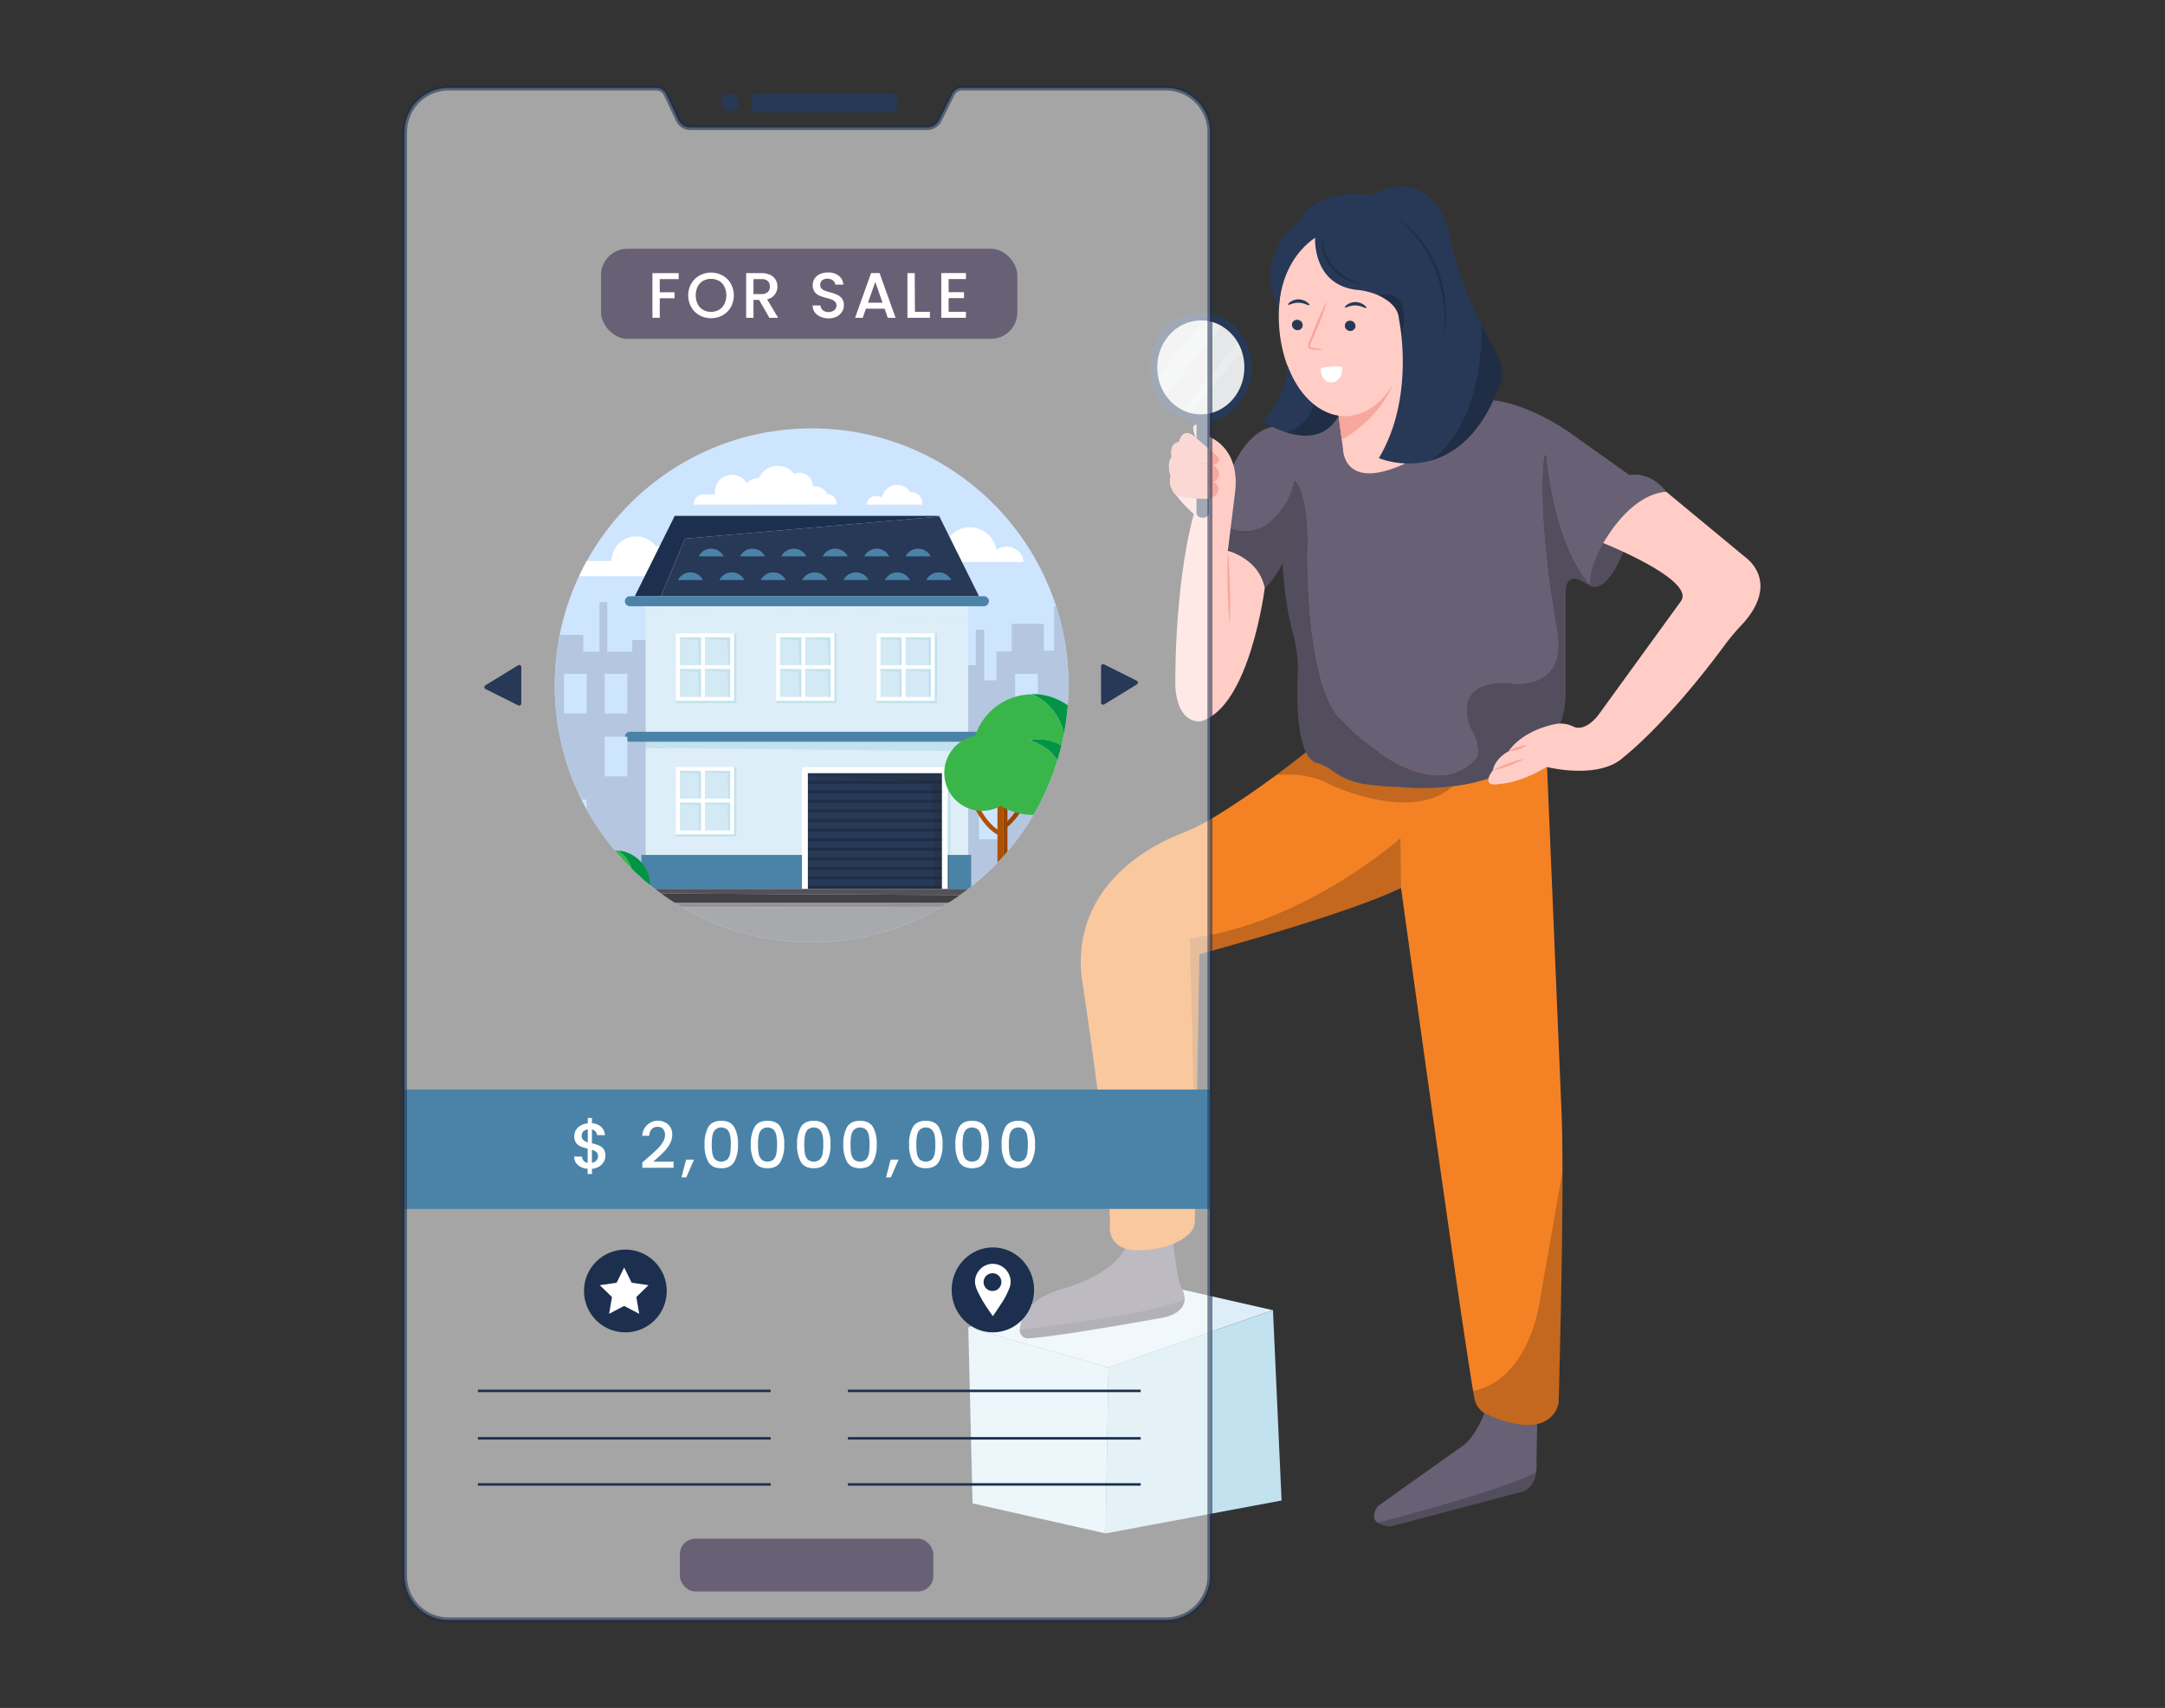 <svg id="f045c98a-126e-4718-a6d0-998c0816e900" data-name="Layer 1" xmlns="http://www.w3.org/2000/svg" xmlns:xlink="http://www.w3.org/1999/xlink" width="865.76" height="682.89" viewBox="0 0 865.76 682.89"><rect x="0" y="0" width="865.76" height="682.89" fill="#333333" stroke="none"/><defs><clipPath id="ab39a234-8046-46b1-aeb1-03e0c567b6d4"><path id="fef57288-abab-4b58-abb4-5b0ea785bd67" data-name="SVGID" d="M384.63,35.18h81.58A17.62,17.62,0,0,1,483.84,52.8V630.09a17.62,17.62,0,0,1-17.63,17.62H179.39a17.62,17.62,0,0,1-17.62-17.62V52.8a17.62,17.62,0,0,1,17.62-17.62h83.14a4.22,4.22,0,0,1,3.83,2.43l4.85,10.27A5.37,5.37,0,0,0,276.05,51H370.8a5.36,5.36,0,0,0,4.79-3l5.25-10.47A4.24,4.24,0,0,1,384.63,35.18Z" fill="#fff" stroke="#1c2f4f" stroke-miterlimit="10" stroke-width="2" opacity="0.56"/></clipPath><clipPath id="a6c099f0-1a89-4d88-80f1-85a52a3c71b1"><circle id="b07f0308-8a83-4211-ae48-250b568795dd" data-name="SVGID" cx="324.56" cy="274" r="102.72" fill="#cee5ff"/></clipPath></defs><path d="M614.41,584.53a19.48,19.48,0,0,1-.12,4.12c-1,7.49-6.51,8-6.51,8l-51.57,13.63a10.37,10.37,0,0,1-5.22-1.41c-3.43-2.34.06-6.7.06-6.7l33.16-23.57c6.63-4,10.68-17,10.68-17l19.89,3Z" fill="#686175" data-primary="true"/><path d="M614.29,588.65c-1,7.49-6.51,8-6.51,8l-51.57,13.63a10.37,10.37,0,0,1-5.22-1.41l.06-.07S601.93,595.66,614.29,588.65Z" opacity="0.2"/><polygon points="387.21 530.73 443.27 546.75 509.05 523.87 446.13 509.57 387.21 530.73" fill="#ddeef8"/><polygon points="443.27 546.75 442.12 613.11 388.92 601.1 387.21 530.73 443.27 546.75" fill="#d5ebf7"/><polygon points="509.05 523.87 512.49 599.95 442.12 613.11 443.27 546.75 509.05 523.87" fill="#c2e2ef"/><path d="M473.7,519c.1,2.82-1.44,6.07-8.1,7.73,0,0-40.41,7.41-54.32,8.38a3.24,3.24,0,0,1-3.46-3.43c.25-4.48,2.89-12.12,16.88-16.37,0,0,28.36-7,26.89-24.31l17.32,1.84s.74,12.53,2.95,21A10.66,10.66,0,0,1,473.7,519Z" fill="#686175" data-primary="true"/><path d="M473.7,519c.1,2.82-1.44,6.07-8.1,7.73,0,0-40.41,7.41-54.32,8.38a3.24,3.24,0,0,1-3.46-3.43S468.91,524.48,473.7,519Z" opacity="0.2"/><path d="M623.4,556.19c0,1.1-.06,2.2-.09,3.31h0v.19a8.64,8.64,0,0,1-.87,3.71l0,0c0,.09-.07.17-.12.26a11.27,11.27,0,0,1-.68,1.13.91.91,0,0,1-.11.16c-5.84,8.44-19.61,3.83-26.68.68a1.36,1.36,0,0,1-.25-.11,8.67,8.67,0,0,1-5-6.4c-.15-.83-.31-1.76-.49-2.78C582.83,518.84,560.26,355,560.26,355c-22.47,11-80.66,26.52-80.66,26.52l-1.81,106.73a7,7,0,0,1-2.17,5c-8.7,8.07-23.66,6.51-23.66,6.51-9.57-1.85-8.1-10.32-8.1-10.32,0-25.42-11.42-99.46-11.42-99.46-3.32-36.53,28.49-52.27,40.08-56.76a80.65,80.65,0,0,0,12.16-6c18.86-11.28,38-26.78,38-26.78L618.46,302l5.9,140.72c.31,6.55.44,15.58.45,25.73C624.86,499.7,623.79,541.74,623.4,556.19Z" fill="#f48225" data-secondary="true"/><path d="M560.26,355l-.21-19.91s-38.29,34.23-84.23,40.09l2.26,95.48,1.51-89.14S532.57,368.08,560.26,355Z" opacity="0.2"/><path d="M580.84,314.49c-16.47,14.77-49.13-.85-49.13-.85-9.38-5.4-21.24-3.72-21.24-3.72l11.82-9.11a8.35,8.35,0,0,0,3.61,4.05,19.68,19.68,0,0,1,6.6,3.1,29.55,29.55,0,0,0,13,5.53,121.33,121.33,0,0,0,14,1.21,100.85,100.85,0,0,0,21.15-.27Z" opacity="0.2"/><path d="M635.92,234.19s5.82,4.47,13.42-13.86l1.79-23.71-20.57,24.15Z" fill="#686175" data-primary="true"/><path d="M635.92,234.19s5.82,4.47,13.42-13.86l1.79-23.71-20.57,24.15Z" opacity="0.2"/><path d="M648.45,206.91c-14.31,17-12.53,27.28-12.53,27.28-13.23-15.1-16.83-42.87-17.67-51.81a.31.31,0,0,0-.62,0c-3,25.37,5,68.54,5,68.54,5.2,27.75-20.82,22.25-20.82,22.25-22.53,0-13.28,18.5-13.28,18.5,4.62,8.1,1.73,11.56,1.73,11.56-19.65,21.38-53.47-14.74-53.47-14.74-15-12.71-14.16-67.34-14.16-67.34.86-24.28-4.91-28.9-4.91-28.9a29.7,29.7,0,0,1-11.56,17.92c-10.68,6-19.49-1.64-21.11-3.19l8.18-21.08c7.16-14.76,15.65-15.21,15.65-15.21l17.44-8.5,70.23-2.24c16.1,1.8,31.75,13.42,31.75,13.42l23.26,16.56c9.39-1.35,14.75,6.7,14.75,6.7C658.74,196.62,648.45,206.91,648.45,206.91Z" fill="#686175" data-primary="true"/><path d="M624.84,468.3q0,14.32-.18,28.86-.36,29.9-1.26,59c0,1.1-.06,2.2-.09,3.31h0a10.07,10.07,0,0,1-.9,3.93c0,.09-.07.17-.12.26a8.56,8.56,0,0,1-.53.93l-.15.2a.91.91,0,0,1-.11.16c-.27.36-.56.66-.79,1-2.68,3.35-9.6,6.78-25.89-.27a1.36,1.36,0,0,1-.25-.11,8.67,8.67,0,0,1-5-6.4c-.15-.83-.31-1.76-.49-2.78,0-.09,0-.17,0-.26s20.16-1.8,26.42-34.58l9.29-53.1Z" opacity="0.2"/><path d="M635.92,234.19l-4-2.23c-6.26-2.69-5.8,4.92-5.8,4.92v39.81c-.46,30.85-30.42,34.43-30.42,34.43a76,76,0,0,1-15.08,3.31,100.85,100.85,0,0,1-21.15.27,121.33,121.33,0,0,1-14-1.21,29.55,29.55,0,0,1-13-5.53,19.68,19.68,0,0,0-6.6-3.1,8.35,8.35,0,0,1-3.61-4.05c-3.58-7.3-3.66-21.75-3.27-31.2a52.59,52.59,0,0,0-1.92-16.37c-3.55-12.82-4.17-28-4.17-28-4,7.61-7.16,9.85-7.16,9.85,0-11.18-24.15-19.24-24.15-19.24l3.45-8.88c1.62,1.55,10.43,9.18,21.11,3.19a29.7,29.7,0,0,0,11.56-17.92s5.77,4.62,4.91,28.9c0,0-.87,54.63,14.16,67.34,0,0,33.82,36.12,53.47,14.74,0,0,2.89-3.46-1.73-11.56,0,0-9.25-18.5,13.28-18.5,0,0,26,5.5,20.82-22.25,0,0-8-43.17-5-68.54a.31.31,0,0,1,.62,0C619.09,191.32,622.69,219.09,635.92,234.19Z" fill="#686175" data-primary="true"/><path d="M635.92,234.19l-4-2.23c-6.26-2.69-5.8,4.92-5.8,4.92v39.81c-.46,30.85-30.42,34.43-30.42,34.43a76,76,0,0,1-15.08,3.31,100.85,100.85,0,0,1-21.15.27,121.33,121.33,0,0,1-14-1.21,29.55,29.55,0,0,1-13-5.53,19.68,19.68,0,0,0-6.6-3.1,8.35,8.35,0,0,1-3.61-4.05c-3.58-7.3-3.66-21.75-3.27-31.2a52.59,52.59,0,0,0-1.92-16.37c-3.55-12.82-4.17-28-4.17-28-4,7.61-7.16,9.85-7.16,9.85,0-11.18-24.15-19.24-24.15-19.24l3.45-8.88c1.62,1.55,10.43,9.18,21.11,3.19a29.7,29.7,0,0,0,11.56-17.92s5.77,4.62,4.91,28.9c0,0-.87,54.63,14.16,67.34,0,0,33.82,36.12,53.47,14.74,0,0,2.89-3.46-1.73-11.56,0,0-9.25-18.5,13.28-18.5,0,0,26,5.5,20.82-22.25,0,0-8-43.17-5-68.54a.31.31,0,0,1,.62,0C619.09,191.32,622.69,219.09,635.92,234.19Z" opacity="0.2"/><path d="M535.29,166.21l1.79,13.42s0,17,24.6,5.81l13.86-35.78-18.78-7.16Z" fill="#ffcdc6"/><path d="M535,164.23l1.54,11.53s14.76-7.37,20.87-23.06Z" fill="#f7a79e"/><ellipse cx="537.77" cy="126.42" rx="26.4" ry="39.99" fill="#ffcdc6"/><path d="M600.22,153.3c-.44.94-.91,1.86-1.29,2.81-7.34,18.21-17.68,25.52-26.84,28.06a34,34,0,0,1-20.7-1c10.44-17.4,10.13-37.94,9.06-48.47a69.41,69.41,0,0,0-1-7c-.25-4.86-4.44-7.87-8.22-9.61a28,28,0,0,0-8.55-2.18c-18-2-16.77-20.86-16.77-20.86-14.35,9.9-14.44,27.69-14.44,28.09-11.17-20.57,8.18-34.8,8.18-34.8,7.15-13.86,28.62-10.29,28.62-10.29,14.07-7.44,22.31-1.47,26.68,4.6a27.15,27.15,0,0,1,4.61,11.06c2.44,13.8,8.73,27.9,12.93,36.25,2.37,4.69,4.08,7.58,4.08,7.58C601.93,147,601,151.59,600.22,153.3Z" fill="#273956"/><path d="M535.29,166.21c-5,9.2-13.8,8.86-20.68,6.75h0a41.14,41.14,0,0,1-9.72-4.51,33,33,0,0,0,9.81-22.64c3,8.14,7,13,10.79,16C530.71,165.89,535.29,166.21,535.29,166.21Z" fill="#273956"/><path d="M641.13,217.14s37.28,14.82,31,23.31l-33.1,45.62s-5.13,6.85-10,4.37a11.57,11.57,0,0,0-7.84-.77c-5.38,1.24-13.26,4.12-17.93,10.72,0,0-5.36,2.68-6.26,7.6,0,0-5.81,7.15,3.13,5.37,0,0,7.16,0,18.34-6.71,0,0,21,5.36,30.86-4,0,0,16.46-12.44,40.25-44.57a91.1,91.1,0,0,1,6.93-8.27c4.1-4.34,10.58-13.2,5.77-22.05a16.06,16.06,0,0,0-3.93-4.64l-32-26.47S653.51,196.06,641.13,217.14Z" fill="#ffcdc6"/><path d="M597,308a40.08,40.08,0,0,1,6.09-2.76,39.17,39.17,0,0,1,6.44-1.82A44.61,44.61,0,0,1,597,308Z" fill="#f7a79e"/><path d="M603.27,300.39a15.27,15.27,0,0,1,7.4-2.38,13.31,13.31,0,0,1-3.54,1.67A13.73,13.73,0,0,1,603.27,300.39Z" fill="#f7a79e"/><path d="M505.77,235.09s-5.92,47.38-25.44,53.27c0,0-9.21,1.84-10.32-13.63,0,0-.73-39,7.37-69.25,0,0-11.42-9.58-9.21-15.1,0,0-1.84-4.79.37-7.74,0,0-1.1-5.52,2.95-5.89,0,0,1.47-6.63,6.63-1.84,0,0-2.95-6.63,1.47-4.79l3.69,4.42s12.52,4.05,10.68,21.73L491,220.22S503.59,223.44,505.77,235.09Z" fill="#ffcdc6"/><path d="M478.47,164.33h4.95a0,0,0,0,1,0,0V204.9a2.07,2.07,0,0,1-2.07,2.07h-.81a2.07,2.07,0,0,1-2.07-2.07V164.33a0,0,0,0,1,0,0Z" fill="#273956"/><ellipse cx="480.17" cy="146.91" rx="20.44" ry="22.02" fill="#273956"/><path d="M468.17,190.38a30.26,30.26,0,0,0,14.44,2,5.35,5.35,0,0,1,2.88.45,2.77,2.77,0,0,1,1.69,3.07,4.29,4.29,0,0,1-4.18,3.49c-3.07.08-8.42,0-12.62-1.23C470.38,198.11,466.7,194.8,468.17,190.38Z" fill="#f7a79e"/><path d="M468.54,182.64,485.12,186s5.16,2.6.37,6.82c0,0-11.79.91-17.32-2.4A8.85,8.85,0,0,1,468.54,182.64Z" fill="#f7a79e"/><path d="M485.12,186s4.79-1.48.73-4.42l-7.73-6.63s-5.16-4.79-6.63,1.84c0,0-4.05,0-2.95,5.89Z" fill="#f7a79e"/><path d="M497.6,146.91c0,10.38-7.8,18.77-17.42,18.77a16.21,16.21,0,0,1-3.9-.47,16,16,0,0,1-3.39-1.25,17.7,17.7,0,0,1-6.75-5.92,19.2,19.2,0,0,1-3-7.3,20.06,20.06,0,0,1-.37-3.83c0-10.37,7.81-18.77,17.44-18.77.39,0,.76,0,1.14,0a16.37,16.37,0,0,1,7.23,2.26,18.14,18.14,0,0,1,6.33,6.4,18.92,18.92,0,0,1,1.61,3.47A20,20,0,0,1,497.6,146.91Z" fill="#e6e7e8"/><path d="M491.75,249.68c-.27-2.45-.43-4.9-.57-7.35s-.23-4.91-.3-7.37-.1-4.91-.07-7.37l.05-3.69c.05-1.23.07-2.45.15-3.68.15,1.22.22,2.45.34,3.67l.23,3.68c.15,2.46.23,4.91.3,7.37s.1,4.91.07,7.37S491.89,247.22,491.75,249.68Z" fill="#f7a79e"/><g opacity="0.2"><path d="M557.42,86.43A35.87,35.87,0,0,1,563,90.51a50.38,50.38,0,0,1,4.78,5,46.81,46.81,0,0,1,4,5.7l1.67,3,1.4,3.18.34.81.27.82.53,1.66.52,1.66c.19.55.26,1.13.4,1.69l.73,3.4c.15,1.14.25,2.3.37,3.45l.17,1.72c0,.58,0,1.16,0,1.74v3.46a11,11,0,0,1-.13,1.72l-.19,1.72c-.12,1.15-.26,2.29-.4,3.43,0-2.31.27-4.59.23-6.88l-.14-3.42c0-.57,0-1.15-.09-1.71l-.24-1.7-.46-3.38-.76-3.33c-.14-.55-.22-1.12-.41-1.66L575,111l-.54-1.62-.27-.8-.35-.78A47.1,47.1,0,0,0,567.17,96,46.37,46.37,0,0,0,557.42,86.43Z"/></g><g opacity="0.2"><path d="M528.75,94.49a18.81,18.81,0,0,0,.4,3.36,19.31,19.31,0,0,0,.9,3.21,18.71,18.71,0,0,0,3.34,5.69,12.75,12.75,0,0,0,1.13,1.2l.58.59.65.52c.43.34.84.71,1.3,1s.94.6,1.4.9c.24.15.46.32.71.45l.75.38,1.5.75c1,.46,2.1.82,3.14,1.29-1.1-.25-2.22-.52-3.32-.83l-1.59-.64-.8-.32c-.27-.12-.51-.27-.77-.41-.51-.27-1-.55-1.51-.84s-.94-.69-1.41-1l-.69-.53-.62-.61c-.4-.42-.86-.79-1.22-1.25a16.49,16.49,0,0,1-3.29-6.09A16,16,0,0,1,528.75,94.49Z"/></g><path d="M600.22,153.3c-.44.94-.91,1.86-1.29,2.81-7.34,18.21-17.68,25.52-26.84,28.06,21.9-15.82,20.44-53.11,20.39-54.16,2.37,4.69,4.08,7.58,4.08,7.58C601.93,147,601,151.59,600.22,153.3Z" opacity="0.2"/><path d="M560.45,134.73a69.41,69.41,0,0,0-1-7c-.25-4.86-4.44-7.87-8.22-9.61C551.22,118.14,565.35,113.49,560.45,134.73Z" opacity="0.2"/><path d="M535.29,166.21c-5,9.2-13.8,8.86-20.68,6.75h0s9.06-3.17,10.66-11.17h.22C530.71,165.89,535.29,166.21,535.29,166.21Z" opacity="0.2"/><path d="M488.55,130.44,466.14,158a19.2,19.2,0,0,1-3-7.3l18.21-22.56A16.37,16.37,0,0,1,488.55,130.44Z" fill="#fff" opacity="0.2"/><path d="M496.49,140.31l-20.21,24.9a16,16,0,0,1-3.39-1.25l22-27.12A18.92,18.92,0,0,1,496.49,140.31Z" fill="#fff" opacity="0.2"/><path id="b904c916-d1f6-4014-8d1a-fbbe6c2b4828" data-name="SVGID" d="M384.63,35.18h81.58A17.62,17.62,0,0,1,483.84,52.8V630.09a17.62,17.62,0,0,1-17.63,17.62H179.39a17.62,17.62,0,0,1-17.62-17.62V52.8a17.62,17.62,0,0,1,17.62-17.62h83.14a4.22,4.22,0,0,1,3.83,2.43l4.85,10.27A5.37,5.37,0,0,0,276.05,51H370.8a5.36,5.36,0,0,0,4.79-3l5.25-10.47A4.24,4.24,0,0,1,384.63,35.18Z" fill="#fff" opacity="0.56"/><g clip-path="url(#ab39a234-8046-46b1-aeb1-03e0c567b6d4)"><rect x="158.25" y="435.62" width="328.59" height="47.76" fill="#4b83a8"/></g><path id="fe43ebbb-d996-4dde-a145-a1eb06cd84e9" data-name="SVGID" d="M384.63,35.18h81.58A17.62,17.62,0,0,1,483.84,52.8V630.09a17.62,17.62,0,0,1-17.63,17.62H179.39a17.62,17.62,0,0,1-17.62-17.62V52.8a17.62,17.62,0,0,1,17.62-17.62h83.14a4.22,4.22,0,0,1,3.83,2.43l4.85,10.27A5.37,5.37,0,0,0,276.05,51H370.8a5.36,5.36,0,0,0,4.79-3l5.25-10.47A4.24,4.24,0,0,1,384.63,35.18Z" fill="none" stroke="#1c2f4f" stroke-miterlimit="10" stroke-width="2" opacity="0.56"/><rect x="300.58" y="37.45" width="58.17" height="7.45" rx="2.18" fill="#273956"/><circle cx="291.97" cy="40.94" r="3.49" fill="#273956"/><rect x="240.34" y="99.46" width="166.49" height="36.02" rx="10.57" fill="#686175" data-primary="true"/><circle id="b9cff8c0-e720-4f9d-ba24-9fcbe5829f3e" data-name="SVGID" cx="324.56" cy="274" r="102.72" fill="#cee5ff"/><g clip-path="url(#a6c099f0-1a89-4d88-80f1-85a52a3c71b1)"><path d="M409.33,224.69a6.88,6.88,0,0,0-10.88-4.85,10.72,10.72,0,0,0-19.79-3.79,7.34,7.34,0,0,0-.82-.08,7.44,7.44,0,0,0-7.44,7.44,7.71,7.71,0,0,0,.13,1.28Z" fill="#fff"/><path d="M231.86,230.4a4.06,4.06,0,0,1-.52-2,4.11,4.11,0,0,1,4.11-4.11h9.11a9.83,9.83,0,0,1,17.91-5.59,8.12,8.12,0,0,1,12,5.76,4.05,4.05,0,0,1,2.49,5.9Z" fill="#fff"/><polygon points="430.4 242.47 421.48 242.47 421.48 260.14 417.42 260.14 417.42 249.44 404.57 249.44 404.57 260.48 398.43 260.48 398.43 272 393.59 272 393.59 251.8 390.19 251.8 390.19 265.96 385.38 265.96 385.38 355.47 430.4 355.47 430.4 242.47" fill="#b5c7e0"/><rect x="405.97" y="269.42" width="9.06" height="15.83" fill="#cee5ff"/><rect x="405.97" y="294.57" width="9.06" height="15.83" fill="#cee5ff"/><rect x="391.49" y="294.57" width="9.06" height="15.83" fill="#cee5ff"/><rect x="391.49" y="319.72" width="9.06" height="15.83" fill="#cee5ff"/><polygon points="260.03 270.23 260.03 255.89 252.84 255.89 252.84 260.56 242.85 260.56 242.85 240.76 239.72 240.76 239.72 260.56 233.22 260.56 233.22 253.83 222.97 253.83 222.97 258.74 218.29 258.74 218.29 355.43 265.31 355.43 265.31 270.23 260.03 270.23" fill="#b5c7e0"/><polygon points="258.19 244.27 258.19 294.57 387.15 294.57 387.15 246.87 258.19 244.27" fill="#ddeef8"/><polygon points="387.15 242.42 258.19 242.42 258.19 244.27 387.15 246.87 387.15 242.42" fill="#ddeef8"/><polygon points="258.19 355.43 387.15 355.43 387.15 300.36 258.19 298.97 258.19 355.43" fill="#ddeef8"/><polygon points="258.19 294.57 258.19 298.97 387.15 300.36 387.15 294.57 258.19 294.57" fill="#c2e2ef"/><path d="M395.47,240.39a2,2,0,0,0-2-2H251.9a2,2,0,0,0-2,2h0a2,2,0,0,0,2,2H393.44a2,2,0,0,0,2-2Z" fill="#4b83a8"/><path d="M395.47,294.57a2,2,0,0,0-2-2H251.9a2,2,0,0,0-2,2h0a2,2,0,0,0,2,2H393.44a2,2,0,0,0,2-2Z" fill="#4b83a8"/><rect x="270.25" y="253.25" width="23.33" height="27" fill="#fff"/><rect x="271.85" y="254.84" width="20.14" height="23.81" fill="#d3e9f4"/><rect x="320.7" y="306.78" width="58.32" height="48.65" fill="#fff"/><rect x="323.06" y="309.15" width="53.59" height="46.29" fill="#273956"/><g opacity="0.2"><rect x="323.06" y="312.17" width="53.59" height="1.19"/><rect x="323.06" y="315.99" width="53.59" height="1.19"/><rect x="323.06" y="319.82" width="53.59" height="1.19"/><rect x="323.06" y="323.64" width="53.59" height="1.19"/><rect x="323.06" y="327.47" width="53.59" height="1.19"/><rect x="323.06" y="331.29" width="53.59" height="1.19"/><rect x="323.06" y="335.12" width="53.59" height="1.19"/><rect x="323.06" y="338.94" width="53.59" height="1.19"/><rect x="323.06" y="342.77" width="53.59" height="1.19"/><rect x="323.06" y="346.59" width="53.59" height="1.19"/><rect x="323.06" y="350.42" width="53.59" height="1.19"/><rect x="323.06" y="354.24" width="53.59" height="1.19"/></g><polygon points="323.06 309.15 376.65 309.15 376.65 355.43 374.02 355.43 372.58 312.76 323.06 310.33 323.06 309.15" fill="#231f20" opacity="0.2"/><rect x="379.01" y="341.82" width="9.36" height="13.62" fill="#4b83a8"/><rect x="256.47" y="341.82" width="64.23" height="13.62" fill="#4b83a8"/><polygon points="391.48 238.36 375.67 206.54 273.94 215.37 264.29 238.36 322.67 238.36 391.48 238.36" fill="#273956"/><polygon points="375.67 206.54 375.52 206.25 322.67 206.25 269.82 206.25 253.86 238.36 264.29 238.36 273.94 215.37 375.67 206.54" fill="#1c2f4f"/><path d="M281.11,231.92a5.61,5.61,0,0,0-10,0Z" fill="#4b83a8"/><path d="M297.66,231.92a5.61,5.61,0,0,0-10,0Z" fill="#4b83a8"/><path d="M314.21,231.92a5.61,5.61,0,0,0-10,0Z" fill="#4b83a8"/><path d="M330.76,231.92a5.61,5.61,0,0,0-10,0Z" fill="#4b83a8"/><path d="M347.31,231.92a5.61,5.61,0,0,0-10,0Z" fill="#4b83a8"/><path d="M363.86,231.92a5.61,5.61,0,0,0-10,0Z" fill="#4b83a8"/><path d="M380.4,231.92a5.61,5.61,0,0,0-10,0Z" fill="#4b83a8"/><path d="M289.39,222.45a5.61,5.61,0,0,0-10,0Z" fill="#4b83a8"/><path d="M305.93,222.45a5.61,5.61,0,0,0-10,0Z" fill="#4b83a8"/><path d="M322.48,222.45a5.61,5.61,0,0,0-10,0Z" fill="#4b83a8"/><path d="M339,222.45a5.61,5.61,0,0,0-10,0Z" fill="#4b83a8"/><path d="M355.58,222.45a5.61,5.61,0,0,0-10,0Z" fill="#4b83a8"/><path d="M372.13,222.45a5.61,5.61,0,0,0-10,0Z" fill="#4b83a8"/><rect x="280.27" y="254.31" width="1.6" height="24.76" fill="#fff"/><rect x="270.73" y="265.94" width="22.02" height="1.6" fill="#fff"/><polygon points="281.87 254.84 281.87 255.24 290.89 256 291.28 265.94 291.99 265.94 291.99 254.84 281.87 254.84" fill="#c2e2ef"/><polygon points="271.85 254.84 271.85 255.39 279.17 256 279.55 265.94 280.27 265.94 280.27 254.84 271.85 254.84" fill="#c2e2ef"/><polygon points="271.85 267.55 271.85 268.09 279.17 268.71 279.55 278.65 280.27 278.65 280.27 267.55 271.85 267.55" fill="#c2e2ef"/><polygon points="281.87 267.55 281.87 267.95 290.89 268.71 291.28 278.65 291.99 278.65 291.99 267.55 281.87 267.55" fill="#c2e2ef"/><polygon points="293.59 253.25 293.59 280.24 270.25 280.24 270.25 281.11 294.45 281.11 294.45 281.04 294.45 280.24 294.45 253.25 293.59 253.25" fill="#c2e2ef"/><rect x="270.25" y="306.64" width="23.33" height="27" fill="#fff"/><rect x="271.85" y="308.23" width="20.14" height="23.81" fill="#d3e9f4"/><rect x="280.27" y="307.7" width="1.6" height="24.76" fill="#fff"/><rect x="270.73" y="319.34" width="22.02" height="1.6" fill="#fff"/><polygon points="281.87 308.23 281.87 308.63 290.89 309.4 291.28 319.34 291.99 319.34 291.99 308.23 281.87 308.23" fill="#c2e2ef"/><polygon points="271.85 308.23 271.85 308.78 279.17 309.4 279.55 319.34 280.27 319.34 280.27 308.23 271.85 308.23" fill="#c2e2ef"/><polygon points="271.85 320.94 271.85 321.48 279.17 322.1 279.55 332.04 280.27 332.04 280.27 320.94 271.85 320.94" fill="#c2e2ef"/><polygon points="281.87 320.94 281.87 321.34 290.89 322.1 291.28 332.04 291.99 332.04 291.99 320.94 281.87 320.94" fill="#c2e2ef"/><polygon points="293.59 306.64 293.59 333.63 270.25 333.63 270.25 334.5 294.45 334.5 294.45 334.43 294.45 333.63 294.45 306.64 293.59 306.64" fill="#c2e2ef"/><rect x="310.38" y="253.25" width="23.33" height="27" fill="#fff"/><rect x="311.98" y="254.84" width="20.14" height="23.81" fill="#d3e9f4"/><rect x="320.4" y="254.31" width="1.6" height="24.76" fill="#fff"/><rect x="310.86" y="265.94" width="22.02" height="1.6" fill="#fff"/><polygon points="322 254.84 322 255.24 331.03 256 331.41 265.94 332.12 265.94 332.12 254.84 322 254.84" fill="#c2e2ef"/><polygon points="311.98 254.84 311.98 255.39 319.3 256 319.69 265.94 320.4 265.94 320.4 254.84 311.98 254.84" fill="#c2e2ef"/><polygon points="311.98 267.55 311.98 268.09 319.3 268.71 319.69 278.65 320.4 278.65 320.4 267.55 311.98 267.55" fill="#c2e2ef"/><polygon points="322 267.55 322 267.95 331.03 268.71 331.41 278.65 332.12 278.65 332.12 267.55 322 267.55" fill="#c2e2ef"/><polygon points="333.72 253.25 333.72 280.24 310.38 280.24 310.38 281.11 334.58 281.11 334.58 281.04 334.58 280.24 334.58 253.25 333.72 253.25" fill="#c2e2ef"/><rect x="350.51" y="253.25" width="23.33" height="27" fill="#fff"/><rect x="352.11" y="254.84" width="20.14" height="23.81" fill="#d3e9f4"/><rect x="360.53" y="254.31" width="1.6" height="24.76" fill="#fff"/><rect x="350.99" y="265.94" width="22.02" height="1.6" fill="#fff"/><polygon points="362.13 254.84 362.13 255.24 371.16 256 371.54 265.94 372.25 265.94 372.25 254.84 362.13 254.84" fill="#c2e2ef"/><polygon points="352.11 254.84 352.11 255.39 359.44 256 359.82 265.94 360.53 265.94 360.53 254.84 352.11 254.84" fill="#c2e2ef"/><polygon points="352.11 267.55 352.11 268.09 359.44 268.71 359.82 278.65 360.53 278.65 360.53 267.55 352.11 267.55" fill="#c2e2ef"/><polygon points="362.13 267.55 362.13 267.95 371.16 268.71 371.54 278.65 372.25 278.65 372.25 267.55 362.13 267.55" fill="#c2e2ef"/><polygon points="373.85 253.25 373.85 280.24 350.51 280.24 350.51 281.11 374.72 281.11 374.72 281.04 374.72 280.24 374.72 253.25 373.85 253.25" fill="#c2e2ef"/><rect x="379.01" y="306.78" width="1.05" height="35.03" fill="#c2e2ef"/><rect x="379.01" y="341.82" width="0.53" height="13.62" opacity="0.2"/><polygon points="218.29 358.16 218.29 362.88 429.51 362.44 429.51 358.16 218.29 358.16" fill="#929496"/><polygon points="218.29 362.88 218.29 379.46 429.51 379.46 429.51 362.44 218.29 362.88" fill="#a7a9ac"/><polygon points="218.29 355.43 218.29 357.02 429.51 358.11 429.51 355.43 218.29 355.43" fill="#545257"/><polygon points="218.29 357.02 218.29 360.89 429.51 360.89 429.51 358.11 218.29 357.02" fill="#414042"/><path d="M259.09,370.09a2.8,2.8,0,0,1-2.79,2.8H225.21a2.8,2.8,0,0,1-2.8-2.8h0a2.8,2.8,0,0,1,2.8-2.8H256.3a2.79,2.79,0,0,1,2.79,2.8Z" fill="#929496"/><path d="M281.28,370.09a2.8,2.8,0,0,1-2.8,2.8h-10a2.8,2.8,0,0,1-2.79-2.8h0a2.79,2.79,0,0,1,2.79-2.8h10a2.8,2.8,0,0,1,2.8,2.8Z" fill="#929496"/><path d="M384.07,370.09a2.81,2.81,0,0,0,2.8,2.8h28.87a2.8,2.8,0,0,0,2.8-2.8h0a2.8,2.8,0,0,0-2.8-2.8H386.87a2.8,2.8,0,0,0-2.8,2.8Z" fill="#929496"/><path d="M367.24,370.09a2.8,2.8,0,0,0,2.8,2.8h3.6a2.8,2.8,0,0,0,2.8-2.8h0a2.8,2.8,0,0,0-2.8-2.8H370a2.8,2.8,0,0,0-2.8,2.8Z" fill="#929496"/><rect x="225.51" y="269.42" width="9.06" height="15.83" fill="#cee5ff"/><rect x="241.8" y="269.42" width="9.06" height="15.83" fill="#cee5ff"/><rect x="225.51" y="319.72" width="9.06" height="15.83" fill="#cee5ff"/><rect x="241.8" y="294.57" width="9.06" height="15.83" fill="#cee5ff"/><path d="M400.37,334.34c-6.24-1.95-10.89-11.72-11.08-12.13l1.61-.76c0,.09,4.51,9.47,10,11.19Z" fill="#ad5105"/><path d="M402.21,331.16l-1.07-1.43c5.65-4.23,8.29-11.55,8.32-11.62l1.68.6C411,319,408.3,326.59,402.21,331.16Z" fill="#994507"/><rect x="398.87" y="317.78" width="2.43" height="37.65" fill="#ad5105"/><rect x="401.31" y="317.78" width="1.56" height="37.65" fill="#994507"/><path d="M412.89,277.56l-.27,0a21.76,21.76,0,0,1,13.24,20c0,.43,0,.85-.06,1.28a18.42,18.42,0,0,0-10.43-3.22,18.86,18.86,0,0,0-4,.44,18.47,18.47,0,0,1,12,27.32,24.12,24.12,0,0,0-10.47-45.87Z" fill="#009444"/><path d="M411.37,296.11a18.86,18.86,0,0,1,4-.44,18.42,18.42,0,0,1,10.43,3.22c0-.43.06-.85.06-1.28a21.76,21.76,0,0,0-13.24-20A24.12,24.12,0,0,0,390,294.18a15.14,15.14,0,0,0,1.83,30c.35,0,.69,0,1,0a15,15,0,0,0,6.2-1.36,12.72,12.72,0,0,0,1.23-.6,24,24,0,0,0,23.09,1.18,18.5,18.5,0,0,0-12-27.32Z" fill="#39b54a"/><path d="M253.19,351.49a13.85,13.85,0,0,1-.57,3.94h7.3c0-.43.07-.86.07-1.29a14.14,14.14,0,0,0-12.77-14.08A13.91,13.91,0,0,1,253.19,351.49Z" fill="#009444"/><path d="M252.62,355.43a13.92,13.92,0,0,0-5.4-15.37c-.45,0-.91-.07-1.38-.07a14.12,14.12,0,0,0-11.69,6.19,6.7,6.7,0,0,0-1.86-.3,6.76,6.76,0,0,0-6.18,9.55Z" fill="#39b54a"/><path d="M277.48,201.79c0-.12,0-.23,0-.35a3.78,3.78,0,0,1,3.78-3.78h4.71a6.22,6.22,0,0,1-.08-1,6.85,6.85,0,0,1,12.77-3.44,5.42,5.42,0,0,1,4.18-2c.22,0,.43,0,.65,0a8.16,8.16,0,0,1,14-1.75,5.41,5.41,0,0,1,7.57,4.95v0q.3,0,.6,0a6,6,0,0,1,5.29,3.15,3.77,3.77,0,0,1,3.61,3.76c0,.12,0,.23,0,.35Z" fill="#fff"/><path d="M346.5,201.79a3.94,3.94,0,0,1,6.23-2.78,6.14,6.14,0,0,1,11.33-2.17,3.56,3.56,0,0,1,.47-.05,4.26,4.26,0,0,1,4.26,4.26,3.65,3.65,0,0,1-.08.74Z" fill="#fff"/></g><path d="M194.12,274l13.06-8a.83.83,0,0,1,1.28.71v14.58a.84.84,0,0,1-1.21.75l-13.07-6.53A.84.84,0,0,1,194.12,274Z" fill="#273956"/><path d="M454.64,273.64l-13.07,8a.84.84,0,0,1-1.28-.72V266.39a.84.84,0,0,1,1.22-.75l13.06,6.53A.84.84,0,0,1,454.64,273.64Z" fill="#273956"/><circle cx="250.08" cy="516.17" r="16.55" fill="#1c2f4f"/><ellipse cx="397.04" cy="515.74" rx="16.49" ry="16.98" fill="#1c2f4f"/><polygon points="249.59 506.79 252.6 512.88 259.33 513.86 254.46 518.61 255.61 525.3 249.59 522.14 243.58 525.3 244.73 518.61 239.86 513.86 246.58 512.88 249.59 506.79" fill="#fff"/><path d="M397,526.21c-.77-1.12-1.53-2.19-2.26-3.28a49.4,49.4,0,0,1-3.67-6.35,11.34,11.34,0,0,1-1.1-3.2,6.92,6.92,0,0,1,1.17-4.89,7,7,0,0,1,7.42-3,7.28,7.28,0,0,1,5.52,6.05,7.19,7.19,0,0,1-.56,3.81,32.05,32.05,0,0,1-2.91,5.57c-1.11,1.71-2.27,3.39-3.41,5.08Zm0-17.13a3.55,3.55,0,1,0,3.43,3.57A3.49,3.49,0,0,0,397.05,509.08Z" fill="#fff"/><line x1="191.11" y1="556.12" x2="308.18" y2="556.12" fill="#fff" stroke="#1c2f4f" stroke-miterlimit="10"/><line x1="191.11" y1="575.09" x2="308.18" y2="575.09" fill="#fff" stroke="#1c2f4f" stroke-miterlimit="10"/><line x1="191.11" y1="593.52" x2="308.18" y2="593.52" fill="#fff" stroke="#1c2f4f" stroke-miterlimit="10"/><line x1="339.08" y1="556.12" x2="456.15" y2="556.12" fill="#fff" stroke="#1c2f4f" stroke-miterlimit="10"/><line x1="339.08" y1="575.09" x2="456.15" y2="575.09" fill="#fff" stroke="#1c2f4f" stroke-miterlimit="10"/><line x1="339.08" y1="593.52" x2="456.15" y2="593.52" fill="#fff" stroke="#1c2f4f" stroke-miterlimit="10"/><rect x="271.87" y="615.2" width="101.36" height="21.14" rx="6.2" fill="#686175" data-primary="true"/><path d="M271.41,109.21v2.39h-7.58v5.26h5.91v2.39h-5.91v7.81H260.9V109.21Z" fill="#fff"/><path d="M279.75,126.07a8.53,8.53,0,0,1-3.32-3.26,9.68,9.68,0,0,1,0-9.41,8.64,8.64,0,0,1,3.32-3.25,9.61,9.61,0,0,1,9.19,0,8.52,8.52,0,0,1,3.3,3.25,9.75,9.75,0,0,1,0,9.41,8.41,8.41,0,0,1-3.3,3.26,9.61,9.61,0,0,1-9.19,0Zm7.74-2.18a5.57,5.57,0,0,0,2.17-2.31,8,8,0,0,0,0-7,5.52,5.52,0,0,0-2.17-2.29,6.71,6.71,0,0,0-6.32,0,5.58,5.58,0,0,0-2.17,2.29,8.13,8.13,0,0,0,0,7,5.63,5.63,0,0,0,2.17,2.31,6.57,6.57,0,0,0,6.32,0Z" fill="#fff"/><path d="M307.66,127.06l-4.11-7.14h-2.24v7.14h-2.93V109.21h6.17a7.65,7.65,0,0,1,3.48.72,5,5,0,0,1,2.13,1.92,5.19,5.19,0,0,1,.71,2.7,5.36,5.36,0,0,1-1,3.17,5.11,5.11,0,0,1-3.13,1.94l4.42,7.4Zm-6.35-9.48h3.24a3.39,3.39,0,0,0,2.48-.82,2.94,2.94,0,0,0,.83-2.21,2.85,2.85,0,0,0-.82-2.17,3.51,3.51,0,0,0-2.49-.78h-3.24Z" fill="#fff"/><path d="M328.06,126.61a5.25,5.25,0,0,1-2.26-1.78,4.53,4.53,0,0,1-.83-2.7h3.14A2.82,2.82,0,0,0,329,124a3.22,3.22,0,0,0,2.27.75,3.5,3.5,0,0,0,2.37-.74,2.37,2.37,0,0,0,.85-1.88,2.09,2.09,0,0,0-.53-1.47,3.54,3.54,0,0,0-1.31-.87,18.94,18.94,0,0,0-2.17-.67,20,20,0,0,1-2.84-.94,4.63,4.63,0,0,1-1.86-1.47,4.25,4.25,0,0,1-.77-2.68,4.69,4.69,0,0,1,.77-2.69,4.92,4.92,0,0,1,2.15-1.78,7.91,7.91,0,0,1,3.22-.61,6.72,6.72,0,0,1,4.25,1.29,4.86,4.86,0,0,1,1.84,3.56H334a2.33,2.33,0,0,0-.93-1.67,3.42,3.42,0,0,0-2.23-.69,3.17,3.17,0,0,0-2.06.64A2.25,2.25,0,0,0,328,114a1.85,1.85,0,0,0,.5,1.35,3.46,3.46,0,0,0,1.27.83,18,18,0,0,0,2.11.67,22.28,22.28,0,0,1,2.89,1,4.9,4.9,0,0,1,1.9,1.5,4.34,4.34,0,0,1,.78,2.71,4.84,4.84,0,0,1-.73,2.57,5.29,5.29,0,0,1-2.13,1.94,7.06,7.06,0,0,1-3.31.73A8,8,0,0,1,328.06,126.61Z" fill="#fff"/><path d="M353.75,123.42h-7.48L345,127.06h-3.06l6.4-17.88h3.39l6.4,17.88H355Zm-.82-2.39-2.91-8.3-2.93,8.3Z" fill="#fff"/><path d="M365.87,124.7h6v2.36h-9V109.21h2.92Z" fill="#fff"/><path d="M379.34,111.57v5.24h6.16v2.39h-6.16v5.47h6.93v2.39h-9.86V109.18h9.86v2.39Z" fill="#fff"/><path d="M241.45,464.51a5.41,5.41,0,0,1-1.85,1.9,6.45,6.45,0,0,1-2.89.92v2.08H235v-2.08a6.79,6.79,0,0,1-3.9-1.51,4.25,4.25,0,0,1-1.49-3.39h3.13a2.8,2.8,0,0,0,.64,1.65,2.65,2.65,0,0,0,1.62.84v-5.65a21.87,21.87,0,0,1-2.8-.89A4.54,4.54,0,0,1,230.4,457a4.28,4.28,0,0,1-.75-2.67,4.61,4.61,0,0,1,1.49-3.53,6.38,6.38,0,0,1,3.9-1.63V447h1.67v2.08a6.21,6.21,0,0,1,3.64,1.42,4.89,4.89,0,0,1,1.55,3.36h-3.13a2.6,2.6,0,0,0-.62-1.43,2.71,2.71,0,0,0-1.44-.86v5.55a18.29,18.29,0,0,1,2.8.86,4.39,4.39,0,0,1,1.82,1.41,4.25,4.25,0,0,1,.75,2.66A4.91,4.91,0,0,1,241.45,464.51Zm-8.2-8.74a4.51,4.51,0,0,0,1.79,1v-5.19a2.84,2.84,0,0,0-1.76.8,2.43,2.43,0,0,0-.65,1.8A2.16,2.16,0,0,0,233.25,455.77Zm5.23,8.24a2.59,2.59,0,0,0,.65-1.76,2.08,2.08,0,0,0-.63-1.61,4.77,4.77,0,0,0-1.79-.94v5.22A2.91,2.91,0,0,0,238.48,464Z" fill="#fff"/><path d="M258.7,463.2c1.65-1.42,2.94-2.59,3.89-3.51a15.91,15.91,0,0,0,2.38-2.86,5.56,5.56,0,0,0,.95-3,3.64,3.64,0,0,0-.73-2.42,2.85,2.85,0,0,0-2.3-.87,3,3,0,0,0-2.35,1,4,4,0,0,0-.89,2.58h-2.82a6.28,6.28,0,0,1,10.41-4.49,5.43,5.43,0,0,1,1.58,4.11,7.3,7.3,0,0,1-.93,3.55,14.35,14.35,0,0,1-2.24,3.06q-1.29,1.35-3.3,3.12l-1.16,1h8.15v2.44H256.85v-2.13Z" fill="#fff"/><path d="M277.53,463.66l-3.1,7.09h-1.91l1.83-7.09Z" fill="#fff"/><path d="M283.25,450.62q1.5-2.5,5.18-2.5t5.17,2.5a13.45,13.45,0,0,1,1.51,6.95,13.72,13.72,0,0,1-1.51,7c-1,1.68-2.72,2.53-5.17,2.53s-4.18-.85-5.18-2.53a13.83,13.83,0,0,1-1.5-7A13.56,13.56,0,0,1,283.25,450.62Zm8.71,3.43a4.71,4.71,0,0,0-1.09-2.35,3.73,3.73,0,0,0-4.88,0,4.72,4.72,0,0,0-1.1,2.35,19.45,19.45,0,0,0-.27,3.52,21.45,21.45,0,0,0,.26,3.62,4.58,4.58,0,0,0,1.09,2.37,3.8,3.8,0,0,0,4.91,0,4.51,4.51,0,0,0,1.09-2.37,21.45,21.45,0,0,0,.26-3.62A19.45,19.45,0,0,0,292,454.05Z" fill="#fff"/><path d="M301.75,450.62q1.5-2.5,5.17-2.5t5.18,2.5a13.56,13.56,0,0,1,1.5,6.95,13.83,13.83,0,0,1-1.5,7c-1,1.68-2.73,2.53-5.18,2.53s-4.17-.85-5.17-2.53a13.83,13.83,0,0,1-1.51-7A13.55,13.55,0,0,1,301.75,450.62Zm8.71,3.43a4.8,4.8,0,0,0-1.09-2.35,3.74,3.74,0,0,0-4.89,0,4.8,4.8,0,0,0-1.09,2.35,19.45,19.45,0,0,0-.27,3.52,21.45,21.45,0,0,0,.26,3.62,4.51,4.51,0,0,0,1.09,2.37,3.8,3.8,0,0,0,4.91,0,4.58,4.58,0,0,0,1.09-2.37,21.45,21.45,0,0,0,.26-3.62A19.45,19.45,0,0,0,310.46,454.05Z" fill="#fff"/><path d="M320.25,450.62q1.5-2.5,5.17-2.5t5.18,2.5a13.56,13.56,0,0,1,1.5,6.95,13.83,13.83,0,0,1-1.5,7c-1,1.68-2.73,2.53-5.18,2.53s-4.17-.85-5.17-2.53a13.72,13.72,0,0,1-1.51-7A13.45,13.45,0,0,1,320.25,450.62Zm8.7,3.43a4.71,4.71,0,0,0-1.09-2.35,3.73,3.73,0,0,0-4.88,0,4.71,4.71,0,0,0-1.09,2.35,19.45,19.45,0,0,0-.27,3.52,21.45,21.45,0,0,0,.26,3.62,4.51,4.51,0,0,0,1.09,2.37,3.8,3.8,0,0,0,4.91,0,4.58,4.58,0,0,0,1.09-2.37,21.57,21.57,0,0,0,.25-3.62A19.45,19.45,0,0,0,329,454.05Z" fill="#fff"/><path d="M338.74,450.62c1-1.67,2.73-2.5,5.18-2.5s4.17.83,5.18,2.5a13.56,13.56,0,0,1,1.5,6.95,13.83,13.83,0,0,1-1.5,7c-1,1.68-2.73,2.53-5.18,2.53s-4.17-.85-5.18-2.53a13.83,13.83,0,0,1-1.5-7A13.56,13.56,0,0,1,338.74,450.62Zm8.71,3.43a4.71,4.71,0,0,0-1.09-2.35,3.73,3.73,0,0,0-4.88,0,4.71,4.71,0,0,0-1.09,2.35,19.45,19.45,0,0,0-.27,3.52,21.57,21.57,0,0,0,.25,3.62,4.59,4.59,0,0,0,1.1,2.37,3.78,3.78,0,0,0,4.9,0,4.59,4.59,0,0,0,1.1-2.37,21.57,21.57,0,0,0,.25-3.62A19.45,19.45,0,0,0,347.45,454.05Z" fill="#fff"/><path d="M359.33,463.66l-3.1,7.09h-1.91l1.83-7.09Z" fill="#fff"/><path d="M365.05,450.62q1.5-2.5,5.18-2.5t5.17,2.5a13.45,13.45,0,0,1,1.51,6.95,13.72,13.72,0,0,1-1.51,7c-1,1.68-2.72,2.53-5.17,2.53s-4.18-.85-5.18-2.53a13.83,13.83,0,0,1-1.5-7A13.56,13.56,0,0,1,365.05,450.62Zm8.71,3.43a4.71,4.71,0,0,0-1.09-2.35,3.73,3.73,0,0,0-4.88,0,4.63,4.63,0,0,0-1.09,2.35,19.45,19.45,0,0,0-.27,3.52,21.57,21.57,0,0,0,.25,3.62,4.58,4.58,0,0,0,1.09,2.37,3.8,3.8,0,0,0,4.91,0,4.51,4.51,0,0,0,1.09-2.37,21.45,21.45,0,0,0,.26-3.62A19.45,19.45,0,0,0,373.76,454.05Z" fill="#fff"/><path d="M383.55,450.62q1.5-2.5,5.18-2.5c2.44,0,4.17.83,5.17,2.5a13.55,13.55,0,0,1,1.51,6.95,13.83,13.83,0,0,1-1.51,7c-1,1.68-2.73,2.53-5.17,2.53s-4.18-.85-5.18-2.53a13.83,13.83,0,0,1-1.5-7A13.56,13.56,0,0,1,383.55,450.62Zm8.71,3.43a4.8,4.8,0,0,0-1.09-2.35,3.74,3.74,0,0,0-4.89,0,4.8,4.8,0,0,0-1.09,2.35,19.45,19.45,0,0,0-.27,3.52,21.45,21.45,0,0,0,.26,3.62,4.58,4.58,0,0,0,1.09,2.37,3.8,3.8,0,0,0,4.91,0,4.51,4.51,0,0,0,1.09-2.37,21.45,21.45,0,0,0,.26-3.62A19.45,19.45,0,0,0,392.26,454.05Z" fill="#fff"/><path d="M402.05,450.62q1.5-2.5,5.17-2.5t5.18,2.5a13.56,13.56,0,0,1,1.5,6.95,13.83,13.83,0,0,1-1.5,7c-1,1.68-2.73,2.53-5.18,2.53s-4.17-.85-5.17-2.53a13.72,13.72,0,0,1-1.51-7A13.45,13.45,0,0,1,402.05,450.62Zm8.71,3.43a4.72,4.72,0,0,0-1.1-2.35,3.73,3.73,0,0,0-4.88,0,4.71,4.71,0,0,0-1.09,2.35,19.45,19.45,0,0,0-.27,3.52,21.45,21.45,0,0,0,.26,3.62,4.51,4.51,0,0,0,1.09,2.37,3.8,3.8,0,0,0,4.91,0,4.58,4.58,0,0,0,1.09-2.37,21.45,21.45,0,0,0,.26-3.62A19.45,19.45,0,0,0,410.76,454.05Z" fill="#fff"/><path d="M516.66,129.75a2.15,2.15,0,0,0,2,2.24,2,2,0,0,0,2.26-1.79s0,0,0-.08a2.15,2.15,0,0,0-2-2.24,2,2,0,0,0-2.27,1.78A.28.28,0,0,1,516.66,129.75Z" fill="#273956"/><path d="M515.09,121.85c.25.28,1.92-.87,4.25-.8s4,1.27,4.22,1-.13-.63-.85-1.2a6,6,0,0,0-3.34-1.15,5.61,5.61,0,0,0-3.34,1C515.21,121.22,515,121.72,515.09,121.85Z" fill="#273956"/><path d="M537.79,130.08a2.14,2.14,0,0,0,2,2.24,2.06,2.06,0,0,0,2.26-1.85v0a2.15,2.15,0,0,0-2-2.23A2,2,0,0,0,537.8,130S537.79,130.06,537.79,130.08Z" fill="#273956"/><path d="M537.84,122.92c.25.3,1.92-.87,4.23-.8s4,1.28,4.24,1-.12-.64-.85-1.19a5.86,5.86,0,0,0-3.34-1.15,5.67,5.67,0,0,0-3.34,1C538,122.3,537.64,122.8,537.84,122.92Z" fill="#273956"/><path d="M528.94,139.86a15.49,15.49,0,0,0-3.74-.79c-.59-.08-1.14-.22-1.24-.62a3.17,3.17,0,0,1,.45-1.67l1.87-4.46a76.76,76.76,0,0,0,4.28-11.69c-.27-.1-2.59,5-5.19,11.29l-1.81,4.48a3.35,3.35,0,0,0-.37,2.32,1.45,1.45,0,0,0,.94.88,3.09,3.09,0,0,0,1,.17A14.73,14.73,0,0,0,528.94,139.86Z" fill="#f7a79e"/><path d="M536.62,146.57a32.23,32.23,0,0,0-8.31.6c-.53,1.08.57,4.15,1.61,4.92a4.2,4.2,0,0,0,3.74.62,5.11,5.11,0,0,0,2.6-2.58A7.7,7.7,0,0,0,536.62,146.57Z" fill="#fff"/></svg>